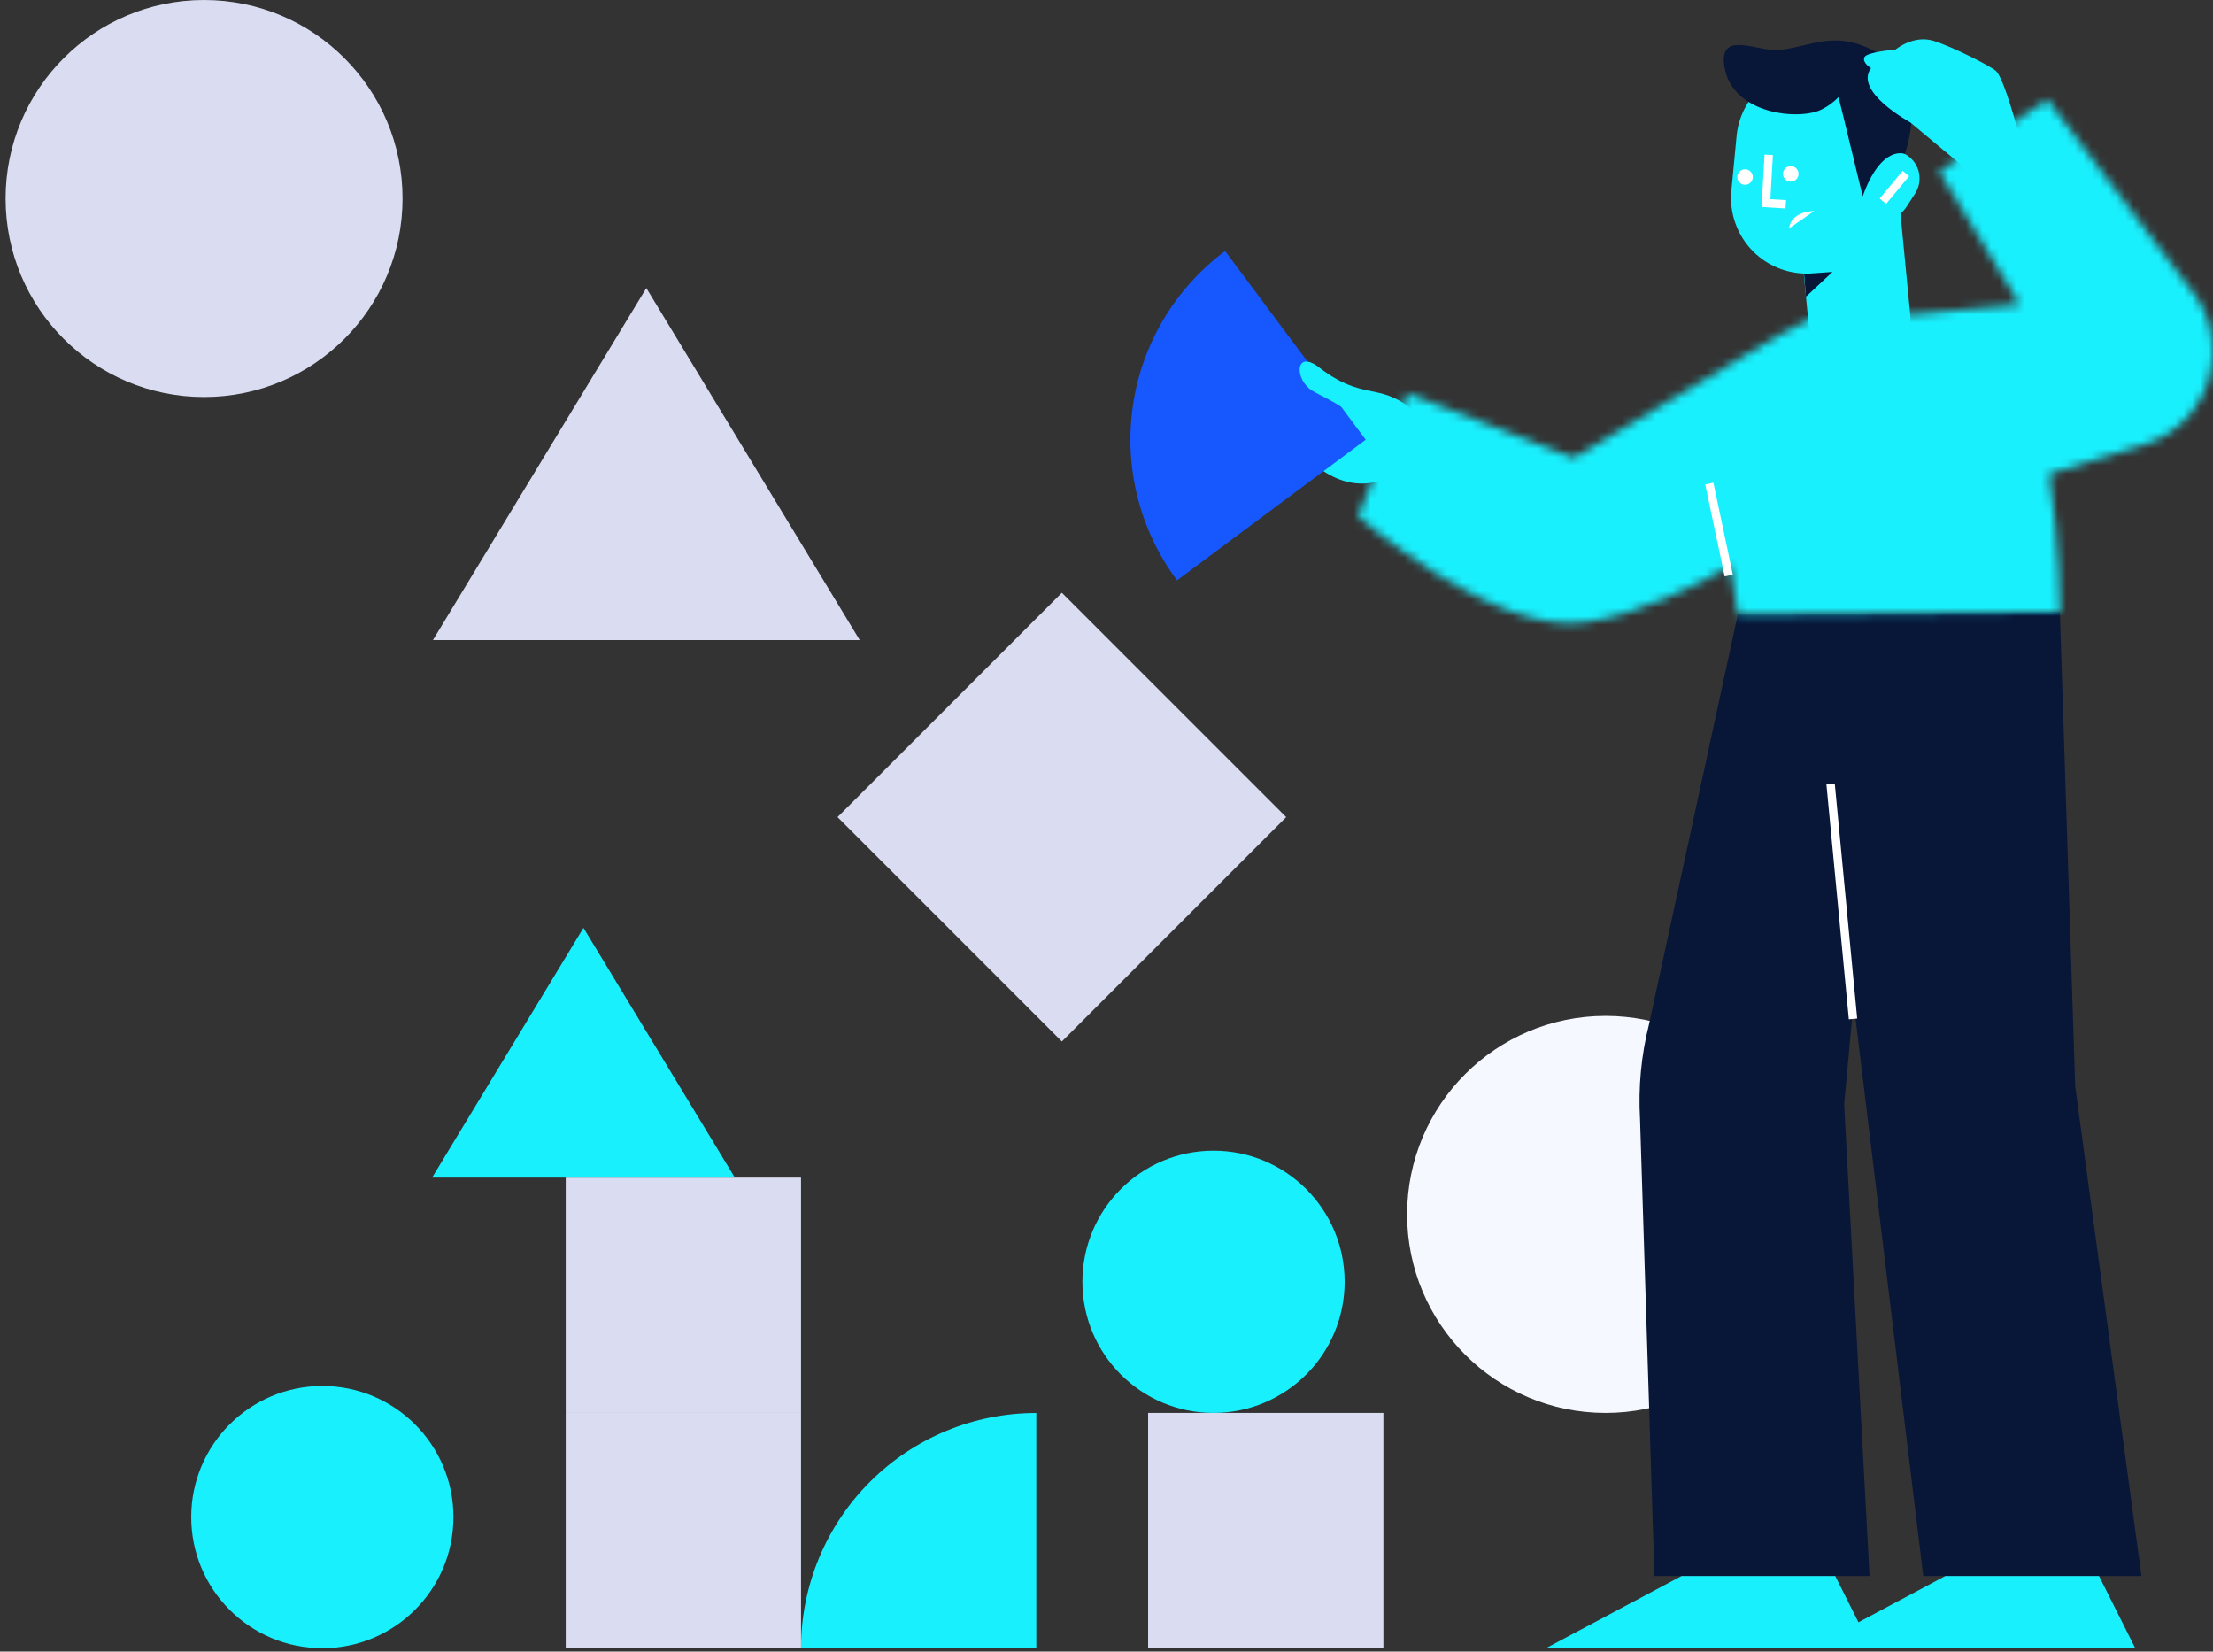 <svg width="264" height="197" viewBox="0 0 264 197" fill="none" xmlns="http://www.w3.org/2000/svg">
<rect x="0" y="0" width="264" height="197" fill="#333333" stroke="none"/>
<path d="M102.559 76.347H51.648L77.104 34.36L102.559 76.347Z" fill="#DADDF1"/>
<path d="M191.537 168.533C204.613 168.533 215.215 157.932 215.215 144.856C215.215 131.779 204.613 121.178 191.537 121.178C178.46 121.178 167.859 131.779 167.859 144.856C167.859 157.932 178.46 168.533 191.537 168.533Z" fill="#F6F8FF"/>
<path d="M126.675 70.705L99.914 97.466L126.675 124.227L153.436 97.466L126.675 70.705Z" fill="#DADDF1"/>
<path d="M24.345 47.355C37.422 47.355 48.023 36.755 48.023 23.678C48.023 10.601 37.422 0 24.345 0C11.268 0 0.667 10.601 0.667 23.678C0.667 36.755 11.268 47.355 24.345 47.355Z" fill="#DADDF1"/>
<path d="M170.72 52.353C170.72 52.353 162.841 65.146 152.905 51.09C144.081 38.608 168.764 49.311 168.764 49.311" fill="#19F0FE"/>
<path d="M229.439 187.991L221.122 119.55L219.998 131.725L223.027 187.991H197.366L195.648 133.484C195.427 129.683 195.788 125.87 196.719 122.178L207.314 73.29L245.731 72.983L247.561 129.579L255.465 187.991H229.439Z" fill="#081638"/>
<path d="M221.008 121.039L218.429 94.016" stroke="white" stroke-linecap="square"/>
<path d="M218.938 187.991L223.258 196.6H184.419L200.597 187.991H218.938Z" fill="#19F0FE"/>
<path d="M250.405 187.991L254.724 196.6H215.886L232.064 187.991H250.405Z" fill="#19F0FE"/>
<path d="M222.24 44.186L222.409 44.173C224.016 44.017 225.496 43.229 226.52 41.982C227.547 40.736 228.036 39.133 227.88 37.526L225.82 16.212C225.754 15.408 225.528 14.625 225.157 13.908C224.786 13.192 224.275 12.557 223.656 12.039C223.036 11.522 222.321 11.133 221.551 10.895C220.779 10.656 219.968 10.574 219.165 10.652C218.363 10.729 217.582 10.966 216.872 11.348C216.162 11.73 215.533 12.249 215.025 12.876C214.518 13.502 214.137 14.224 213.911 14.998C213.684 15.773 213.613 16.584 213.703 17.386L215.763 38.7C215.917 40.278 216.679 41.733 217.889 42.758C219.097 43.782 220.659 44.294 222.24 44.186Z" fill="#19F0FE"/>
<path d="M217.465 32.491L216.33 32.594C215.011 32.713 213.681 32.541 212.435 32.088C211.192 31.636 210.06 30.914 209.126 29.975C208.193 29.037 207.476 27.903 207.03 26.656C206.582 25.409 206.417 24.079 206.543 22.76L207.166 16.227C207.369 14.117 208.307 12.146 209.817 10.659C211.327 9.173 213.312 8.266 215.425 8.097C217.807 7.908 220.169 8.673 221.988 10.224C223.807 11.775 224.936 13.986 225.126 16.369L225.637 22.797C225.826 25.163 225.073 27.509 223.543 29.323C222.013 31.138 219.829 32.276 217.465 32.491Z" fill="#19F0FE"/>
<path d="M228.462 23.084C229.456 21.546 229.014 19.494 227.476 18.501C225.938 17.508 223.886 17.95 222.893 19.488L221.874 21.067C220.881 22.605 221.323 24.657 222.861 25.65C224.399 26.643 226.45 26.201 227.443 24.662L228.462 23.084Z" fill="#19F0FE"/>
<path d="M227.044 21.084L224.937 23.62" stroke="white" stroke-linecap="square"/>
<path d="M210.971 18.967L210.671 24.221L212.538 24.337" stroke="white" stroke-linecap="square"/>
<path d="M222.211 23.406L219.89 13.853L219.328 11.587C218.753 12.179 218.082 12.672 217.344 13.044C214.669 14.408 206.705 13.668 205.731 8.052C204.929 3.471 209.713 6.198 212.201 5.968C216.106 5.604 218.863 3.37 224.132 6.369C230.439 9.959 227.23 18.356 227.23 18.356C227.23 18.356 224.443 17.212 222.211 23.406Z" fill="#081638"/>
<path d="M215.215 32.672L218.601 32.44L215.449 35.383L215.215 32.672Z" fill="#081638"/>
<path d="M213.63 21.668C214.142 21.668 214.557 21.253 214.557 20.741C214.557 20.229 214.142 19.814 213.63 19.814C213.119 19.814 212.703 20.229 212.703 20.741C212.703 21.253 213.119 21.668 213.63 21.668Z" fill="white"/>
<path d="M208.175 22.046C208.687 22.046 209.102 21.631 209.102 21.119C209.102 20.607 208.687 20.192 208.175 20.192C207.664 20.192 207.248 20.607 207.248 21.119C207.248 21.631 207.664 22.046 208.175 22.046Z" fill="white"/>
<path d="M216.419 25.174C216.336 25.174 213.69 25.174 213.422 27.248L216.419 25.174Z" fill="white"/>
<path d="M234.444 20.074L227.875 14.59C227.875 14.59 221.117 10.937 223.206 8.127C223.206 8.127 222.155 7.519 222.406 6.85C222.657 6.181 226.107 5.925 226.107 5.925C226.107 5.925 228.267 4.11 230.685 4.881C233.103 5.653 237.376 7.843 238.084 8.44C239.045 9.247 240.706 15.547 240.706 15.547C240.706 15.547 238.704 21.617 234.444 20.074Z" fill="#19F0FE"/>
<path d="M146.148 29.943C143.193 32.146 140.7 34.909 138.813 38.075C136.925 41.241 135.68 44.747 135.148 48.395C134.615 52.042 134.807 55.758 135.711 59.331C136.615 62.905 138.214 66.265 140.417 69.22L162.922 52.449L146.148 29.943Z" fill="#1758FE"/>
<path d="M123.625 168.539C116.182 168.539 109.044 171.495 103.78 176.757C98.517 182.019 95.558 189.156 95.557 196.6H123.625V168.539Z" fill="#19F0FE"/>
<path d="M169.584 50.347C169.584 50.347 168.328 47.689 164.39 46.833C162.483 46.419 160.429 46.202 157.376 43.836C154.452 41.566 154.345 45.355 156.66 46.672C158.218 47.56 162.21 49.253 161.717 50.825L170.708 55.355" fill="#19F0FE"/>
<path d="M95.558 168.531H67.489V196.6H95.558V168.531Z" fill="#DADDF1"/>
<path d="M165.033 168.531H136.965V196.6H165.033V168.531Z" fill="#DADDF1"/>
<path d="M95.558 140.465H67.489V168.533H95.558V140.465Z" fill="#DADDF1"/>
<path d="M38.453 196.6C47.091 196.6 54.093 189.598 54.093 180.959C54.093 172.322 47.091 165.319 38.453 165.319C29.815 165.319 22.812 172.322 22.812 180.959C22.812 189.598 29.815 196.6 38.453 196.6Z" fill="#19F0FE"/>
<path d="M144.766 168.531C153.404 168.531 160.407 161.529 160.407 152.891C160.407 144.253 153.404 137.251 144.766 137.251C136.128 137.251 129.126 144.253 129.126 152.891C129.126 161.529 136.128 168.531 144.766 168.531Z" fill="#19F0FE"/>
<path d="M87.665 140.465H51.544L69.604 110.675L87.665 140.465Z" fill="#19F0FE"/>
<mask id="mask0_1039_265" style="mask-type:luminance" maskUnits="userSpaceOnUse" x="161" y="11" width="103" height="64">
<path fill-rule="evenodd" clip-rule="evenodd" d="M255.754 53.052L244.453 56.524C245.751 64.768 245.746 72.983 245.746 72.983L207.329 73.29C207.329 73.29 206.879 70.932 206.409 67.504C202.425 69.816 195.639 73.257 189.111 74.236C178.247 75.864 161.998 61.57 161.998 61.57L167.915 46.902L187.755 54.616L208.552 42.16C208.554 42.159 208.554 42.158 208.556 42.157C219.418 35.461 222.195 35.77 227.907 37.589L227.88 37.526C237.858 36.505 240.947 36.317 240.947 36.317L231.331 20.447L244.255 11.877L261.212 34.339C266.648 40.725 263.769 50.589 255.754 53.052Z" fill="white"/>
</mask>
<g mask="url(#mask0_1039_265)">
<path d="M160.692 48.41L172.489 60.207" stroke="#19F0FE" stroke-width="31" stroke-linecap="round"/>
<path d="M186.013 62.895L175.591 73.317" stroke="#19F0FE" stroke-width="31" stroke-linecap="round"/>
<path d="M186.013 34.885L175.591 45.306" stroke="#19F0FE" stroke-width="31" stroke-linecap="round"/>
<path d="M203.119 74.212L214.918 62.413" stroke="#19F0FE" stroke-width="31" stroke-linecap="round"/>
<path d="M217.606 76.9L228.028 87.322" stroke="#19F0FE" stroke-width="31" stroke-linecap="round"/>
<path d="M189.596 48.89L200.018 59.312" stroke="#19F0FE" stroke-width="31" stroke-linecap="round"/>
<path d="M216.739 19.759L228.536 31.558" stroke="#19F0FE" stroke-width="31" stroke-linecap="round"/>
<path d="M214.049 34.246L203.629 44.668" stroke="#19F0FE" stroke-width="31" stroke-linecap="round"/>
<path d="M270.791 61.535L260.369 71.957" stroke="#19F0FE" stroke-width="31" stroke-linecap="round"/>
<path d="M242.06 34.246L231.638 44.668" stroke="#19F0FE" stroke-width="31" stroke-linecap="round"/>
<path d="M259.166 45.563L270.965 33.764" stroke="#19F0FE" stroke-width="31" stroke-linecap="round"/>
<path d="M231.523 73.955L243.32 62.159" stroke="#19F0FE" stroke-width="31" stroke-linecap="round"/>
<path d="M215.967 49L226.387 59.422" stroke="#19F0FE" stroke-width="31" stroke-linecap="round"/>
<path d="M245.416 49L255.838 59.422" stroke="#19F0FE" stroke-width="31" stroke-linecap="round"/>
<path d="M245.643 20.241L256.064 30.663" stroke="#19F0FE" stroke-width="31" stroke-linecap="round"/>
</g>
<path d="M206.127 68.158L204.014 58.171" stroke="white" stroke-linecap="square"/>
</svg>
